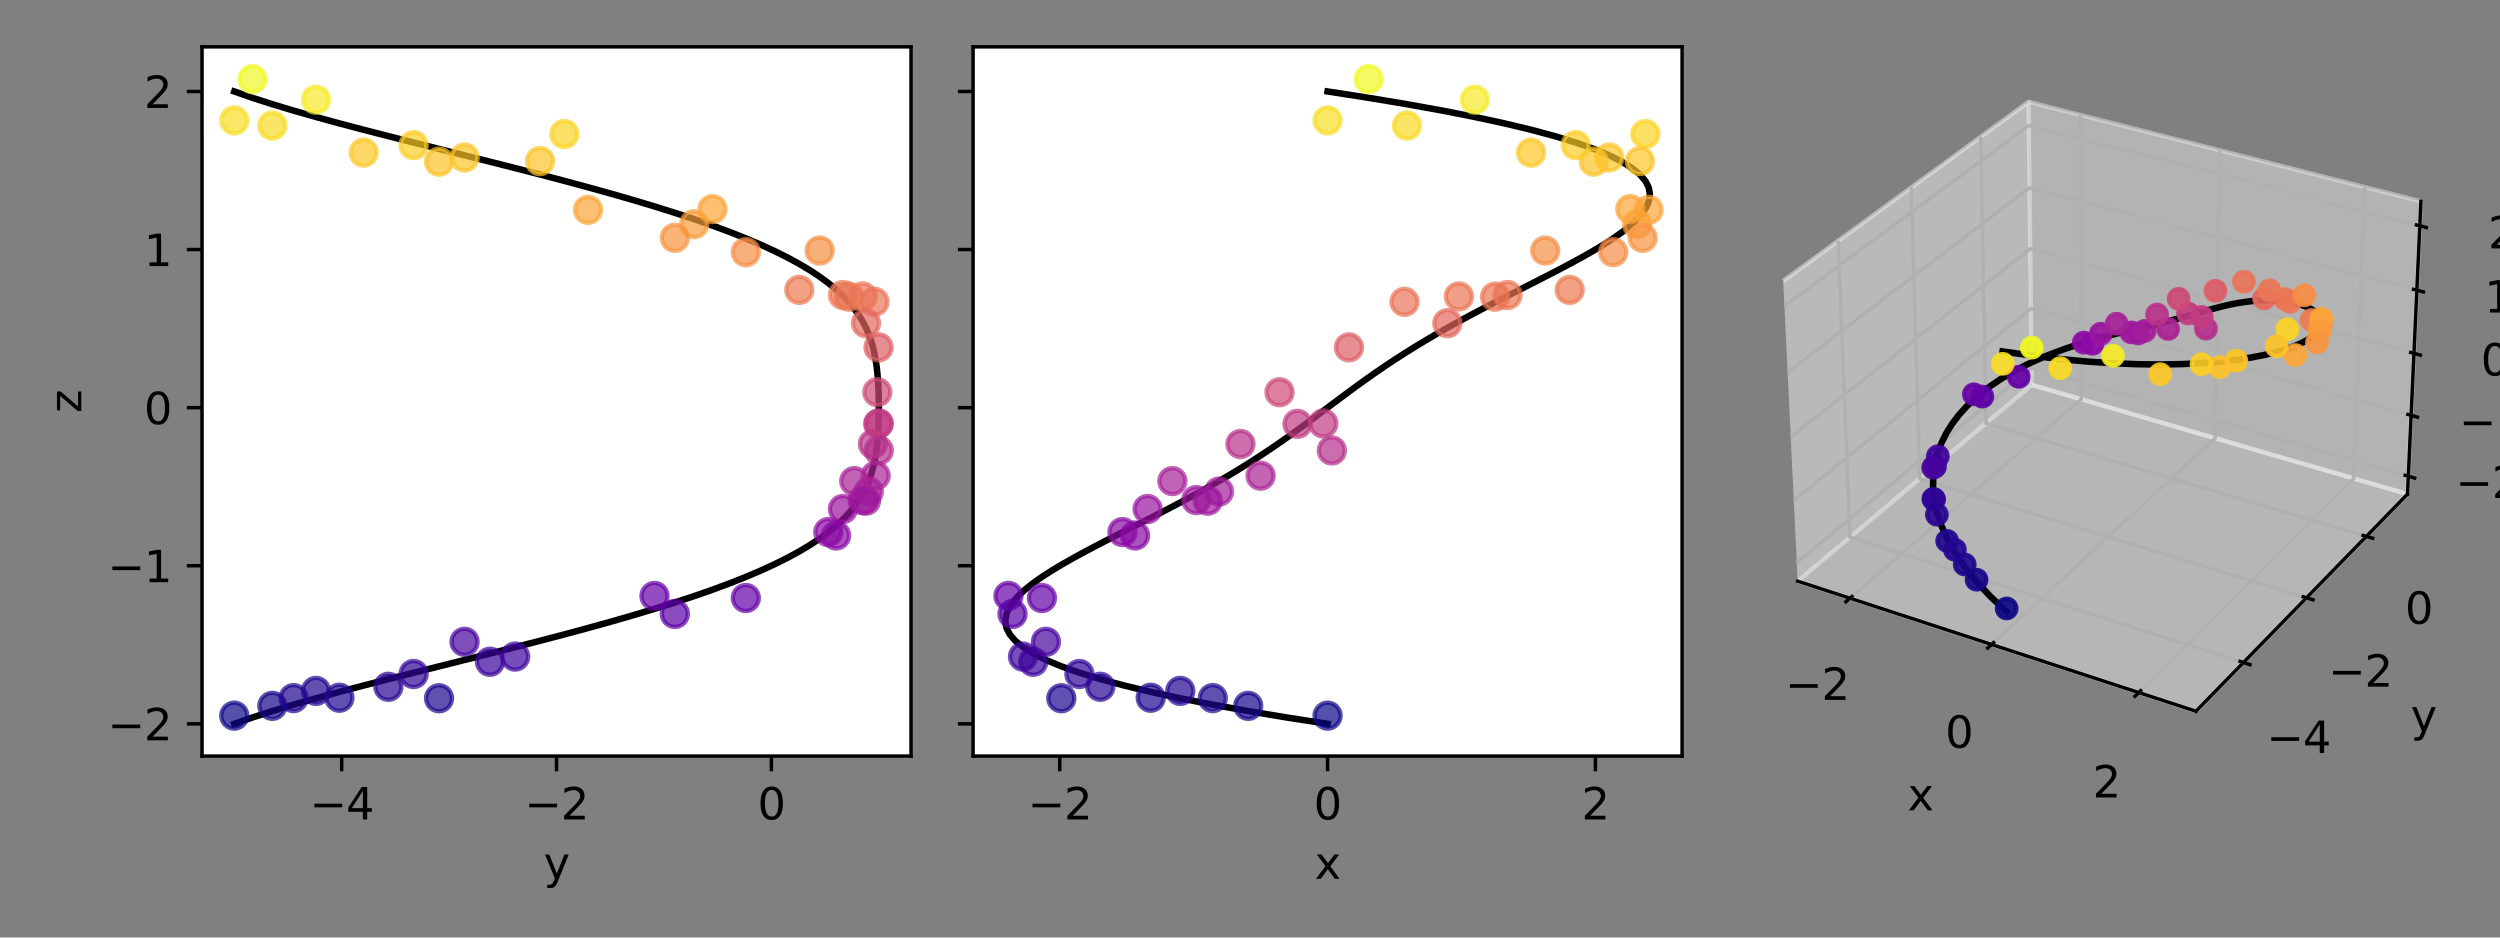 <?xml version="1.0" encoding="utf-8" standalone="no"?>
<!DOCTYPE svg PUBLIC "-//W3C//DTD SVG 1.1//EN"
  "http://www.w3.org/Graphics/SVG/1.1/DTD/svg11.dtd">
<svg height="216pt" version="1.1" viewBox="0 0 576 216" width="576pt" xmlns="http://www.w3.org/2000/svg" xmlns:xlink="http://www.w3.org/1999/xlink">
 <rect x="0" y="0" width="576" height="216" fill="#808080" stroke="none"/>
 <defs>
  <style type="text/css">*{stroke-linecap:butt;stroke-linejoin:round;}</style>
 </defs>
 <g id="figure_1">
  <g id="patch_1">
   <path d="M 0 216 
L 576 216 
L 576 0 
L 0 0 
z
" style="fill:none;"/>
  </g>
  <g id="axes_1">
   <g id="patch_2">
    <path d="M 46.55 174.2 
L 209.9 174.2 
L 209.9 10.8 
L 46.55 10.8 
z
" style="fill:#ffffff;"/>
   </g>
   <g id="line2d_1">
    <path clip-path="url(#p172c7c4d8b)" d="M 53.975 166.773 
L 58.176 165.301 
L 62.746 163.829 
L 67.638 162.357 
L 72.803 160.886 
L 78.196 159.414 
L 83.77 157.942 
L 89.483 156.471 
L 95.29 154.999 
L 101.153 153.527 
L 107.031 152.055 
L 112.889 150.584 
L 118.692 149.112 
L 124.41 147.64 
L 130.013 146.168 
L 135.474 144.697 
L 140.771 143.225 
L 145.883 141.753 
L 150.791 140.281 
L 155.48 138.81 
L 159.938 137.338 
L 164.155 135.866 
L 168.123 134.394 
L 171.839 132.923 
L 175.299 131.451 
L 178.504 129.979 
L 181.457 128.507 
L 184.16 127.036 
L 186.621 125.564 
L 188.847 124.092 
L 190.847 122.62 
L 192.632 121.149 
L 194.213 119.677 
L 195.602 118.205 
L 196.814 116.733 
L 197.861 115.262 
L 198.757 113.79 
L 199.517 112.318 
L 200.155 110.846 
L 200.684 109.375 
L 201.117 107.903 
L 201.467 106.431 
L 201.746 104.959 
L 201.965 103.488 
L 202.133 102.016 
L 202.26 100.544 
L 202.352 99.073 
L 202.416 97.601 
L 202.456 96.129 
L 202.475 94.657 
L 202.475 93.186 
L 202.456 91.714 
L 202.416 90.242 
L 202.352 88.77 
L 202.26 87.299 
L 202.133 85.827 
L 201.965 84.355 
L 201.746 82.883 
L 201.467 81.412 
L 201.117 79.94 
L 200.684 78.468 
L 200.155 76.996 
L 199.517 75.525 
L 198.757 74.053 
L 197.861 72.581 
L 196.814 71.109 
L 195.602 69.638 
L 194.213 68.166 
L 192.632 66.694 
L 190.847 65.222 
L 188.847 63.751 
L 186.621 62.279 
L 184.16 60.807 
L 181.457 59.335 
L 178.504 57.864 
L 175.299 56.392 
L 171.839 54.92 
L 168.123 53.448 
L 164.155 51.977 
L 159.938 50.505 
L 155.48 49.033 
L 150.791 47.561 
L 145.883 46.09 
L 140.771 44.618 
L 135.474 43.146 
L 130.013 41.675 
L 124.41 40.203 
L 118.692 38.731 
L 112.889 37.259 
L 107.031 35.788 
L 101.153 34.316 
L 95.29 32.844 
L 89.483 31.372 
L 83.77 29.901 
L 78.196 28.429 
L 72.803 26.957 
L 67.638 25.485 
L 62.746 24.014 
L 58.176 22.542 
L 53.975 21.07 
" style="fill:none;stroke:#000000;stroke-linecap:square;stroke-width:1.5;"/>
   </g>
   <g id="PathCollection_1">
    <defs>
     <path d="M 0 3 
C 0.796 3 1.559 2.684 2.121 2.121 
C 2.684 1.559 3 0.796 3 -0 
C 3 -0.796 2.684 -1.559 2.121 -2.121 
C 1.559 -2.684 0.796 -3 0 -3 
C -0.796 -3 -1.559 -2.684 -2.121 -2.121 
C -2.684 -1.559 -3 -0.796 -3 0 
C -3 0.796 -2.684 1.559 -2.121 2.121 
C -1.559 2.684 -0.796 3 0 3 
z
" id="C0_0_10c14ac59c"/>
    </defs>
    <g clip-path="url(#p172c7c4d8b)">
     <use style="fill:#280592;fill-opacity:0.7;stroke:#280592;stroke-opacity:0.7;" x="89.483" xlink:href="#C0_0_10c14ac59c" y="158.234"/>
    </g>
    <g clip-path="url(#p172c7c4d8b)">
     <use style="fill:#0d0887;fill-opacity:0.7;stroke:#0d0887;stroke-opacity:0.7;" x="53.975" xlink:href="#C0_0_10c14ac59c" y="164.886"/>
    </g>
    <g clip-path="url(#p172c7c4d8b)">
     <use style="fill:#16078a;fill-opacity:0.7;stroke:#16078a;stroke-opacity:0.7;" x="62.746" xlink:href="#C0_0_10c14ac59c" y="162.627"/>
    </g>
    <g clip-path="url(#p172c7c4d8b)">
     <use style="fill:#310597;fill-opacity:0.7;stroke:#310597;stroke-opacity:0.7;" x="95.29" xlink:href="#C0_0_10c14ac59c" y="155.289"/>
    </g>
    <g clip-path="url(#p172c7c4d8b)">
     <use style="fill:#c13b82;fill-opacity:0.7;stroke:#c13b82;stroke-opacity:0.7;" x="202.352" xlink:href="#C0_0_10c14ac59c" y="97.653"/>
    </g>
    <g clip-path="url(#p172c7c4d8b)">
     <use style="fill:#fdc229;fill-opacity:0.7;stroke:#fdc229;stroke-opacity:0.7;" x="101.153" xlink:href="#C0_0_10c14ac59c" y="37.255"/>
    </g>
    <g clip-path="url(#p172c7c4d8b)">
     <use style="fill:#fa9c3c;fill-opacity:0.7;stroke:#fa9c3c;stroke-opacity:0.7;" x="159.938" xlink:href="#C0_0_10c14ac59c" y="51.656"/>
    </g>
    <g clip-path="url(#p172c7c4d8b)">
     <use style="fill:#f0f921;fill-opacity:0.7;stroke:#f0f921;stroke-opacity:0.7;" x="58.176" xlink:href="#C0_0_10c14ac59c" y="18.227"/>
    </g>
    <g clip-path="url(#p172c7c4d8b)">
     <use style="fill:#3a049a;fill-opacity:0.7;stroke:#3a049a;stroke-opacity:0.7;" x="112.889" xlink:href="#C0_0_10c14ac59c" y="152.472"/>
    </g>
    <g clip-path="url(#p172c7c4d8b)">
     <use style="fill:#fccd25;fill-opacity:0.7;stroke:#fccd25;stroke-opacity:0.7;" x="95.29" xlink:href="#C0_0_10c14ac59c" y="33.434"/>
    </g>
    <g clip-path="url(#p172c7c4d8b)">
     <use style="fill:#ec7754;fill-opacity:0.7;stroke:#ec7754;stroke-opacity:0.7;" x="194.213" xlink:href="#C0_0_10c14ac59c" y="67.969"/>
    </g>
    <g clip-path="url(#p172c7c4d8b)">
     <use style="fill:#f68d45;fill-opacity:0.7;stroke:#f68d45;stroke-opacity:0.7;" x="171.839" xlink:href="#C0_0_10c14ac59c" y="58.102"/>
    </g>
    <g clip-path="url(#p172c7c4d8b)">
     <use style="fill:#eb7655;fill-opacity:0.7;stroke:#eb7655;stroke-opacity:0.7;" x="198.757" xlink:href="#C0_0_10c14ac59c" y="68.297"/>
    </g>
    <g clip-path="url(#p172c7c4d8b)">
     <use style="fill:#9d189d;fill-opacity:0.7;stroke:#9d189d;stroke-opacity:0.7;" x="198.757" xlink:href="#C0_0_10c14ac59c" y="115.226"/>
    </g>
    <g clip-path="url(#p172c7c4d8b)">
     <use style="fill:#fbd324;fill-opacity:0.7;stroke:#fbd324;stroke-opacity:0.7;" x="130.013" xlink:href="#C0_0_10c14ac59c" y="30.876"/>
    </g>
    <g clip-path="url(#p172c7c4d8b)">
     <use style="fill:#fada24;fill-opacity:0.7;stroke:#fada24;stroke-opacity:0.7;" x="62.746" xlink:href="#C0_0_10c14ac59c" y="28.925"/>
    </g>
    <g clip-path="url(#p172c7c4d8b)">
     <use style="fill:#f9dd25;fill-opacity:0.7;stroke:#f9dd25;stroke-opacity:0.7;" x="53.975" xlink:href="#C0_0_10c14ac59c" y="27.744"/>
    </g>
    <g clip-path="url(#p172c7c4d8b)">
     <use style="fill:#6400a7;fill-opacity:0.7;stroke:#6400a7;stroke-opacity:0.7;" x="171.839" xlink:href="#C0_0_10c14ac59c" y="137.783"/>
    </g>
    <g clip-path="url(#p172c7c4d8b)">
     <use style="fill:#fca537;fill-opacity:0.7;stroke:#fca537;stroke-opacity:0.7;" x="135.474" xlink:href="#C0_0_10c14ac59c" y="48.353"/>
    </g>
    <g clip-path="url(#p172c7c4d8b)">
     <use style="fill:#99159f;fill-opacity:0.7;stroke:#99159f;stroke-opacity:0.7;" x="194.213" xlink:href="#C0_0_10c14ac59c" y="117.277"/>
    </g>
    <g clip-path="url(#p172c7c4d8b)">
     <use style="fill:#f68f44;fill-opacity:0.7;stroke:#f68f44;stroke-opacity:0.7;" x="188.847" xlink:href="#C0_0_10c14ac59c" y="57.724"/>
    </g>
    <g clip-path="url(#p172c7c4d8b)">
     <use style="fill:#fca537;fill-opacity:0.7;stroke:#fca537;stroke-opacity:0.7;" x="164.155" xlink:href="#C0_0_10c14ac59c" y="48.165"/>
    </g>
    <g clip-path="url(#p172c7c4d8b)">
     <use style="fill:#b83289;fill-opacity:0.7;stroke:#b83289;stroke-opacity:0.7;" x="201.117" xlink:href="#C0_0_10c14ac59c" y="102.305"/>
    </g>
    <g clip-path="url(#p172c7c4d8b)">
     <use style="fill:#ea7457;fill-opacity:0.7;stroke:#ea7457;stroke-opacity:0.7;" x="201.467" xlink:href="#C0_0_10c14ac59c" y="69.534"/>
    </g>
    <g clip-path="url(#p172c7c4d8b)">
     <use style="fill:#8b0aa5;fill-opacity:0.7;stroke:#8b0aa5;stroke-opacity:0.7;" x="190.847" xlink:href="#C0_0_10c14ac59c" y="122.587"/>
    </g>
    <g clip-path="url(#p172c7c4d8b)">
     <use style="fill:#f5eb27;fill-opacity:0.7;stroke:#f5eb27;stroke-opacity:0.7;" x="72.803" xlink:href="#C0_0_10c14ac59c" y="22.963"/>
    </g>
    <g clip-path="url(#p172c7c4d8b)">
     <use style="fill:#a21d9a;fill-opacity:0.7;stroke:#a21d9a;stroke-opacity:0.7;" x="200.155" xlink:href="#C0_0_10c14ac59c" y="113.257"/>
    </g>
    <g clip-path="url(#p172c7c4d8b)">
     <use style="fill:#20068f;fill-opacity:0.7;stroke:#20068f;stroke-opacity:0.7;" x="67.638" xlink:href="#C0_0_10c14ac59c" y="160.846"/>
    </g>
    <g clip-path="url(#p172c7c4d8b)">
     <use style="fill:#ed7a52;fill-opacity:0.7;stroke:#ed7a52;stroke-opacity:0.7;" x="184.16" xlink:href="#C0_0_10c14ac59c" y="66.782"/>
    </g>
    <g clip-path="url(#p172c7c4d8b)">
     <use style="fill:#cd4a76;fill-opacity:0.7;stroke:#cd4a76;stroke-opacity:0.7;" x="202.133" xlink:href="#C0_0_10c14ac59c" y="90.369"/>
    </g>
    <g clip-path="url(#p172c7c4d8b)">
     <use style="fill:#48039f;fill-opacity:0.7;stroke:#48039f;stroke-opacity:0.7;" x="107.031" xlink:href="#C0_0_10c14ac59c" y="147.868"/>
    </g>
    <g clip-path="url(#p172c7c4d8b)">
     <use style="fill:#a72197;fill-opacity:0.7;stroke:#a72197;stroke-opacity:0.7;" x="196.814" xlink:href="#C0_0_10c14ac59c" y="110.844"/>
    </g>
    <g clip-path="url(#p172c7c4d8b)">
     <use style="fill:#dd5e66;fill-opacity:0.7;stroke:#dd5e66;stroke-opacity:0.7;" x="202.416" xlink:href="#C0_0_10c14ac59c" y="80.03"/>
    </g>
    <g clip-path="url(#p172c7c4d8b)">
     <use style="fill:#c13b82;fill-opacity:0.7;stroke:#c13b82;stroke-opacity:0.7;" x="202.475" xlink:href="#C0_0_10c14ac59c" y="97.563"/>
    </g>
    <g clip-path="url(#p172c7c4d8b)">
     <use style="fill:#9d189d;fill-opacity:0.7;stroke:#9d189d;stroke-opacity:0.7;" x="199.517" xlink:href="#C0_0_10c14ac59c" y="115.362"/>
    </g>
    <g clip-path="url(#p172c7c4d8b)">
     <use style="fill:#1d068e;fill-opacity:0.7;stroke:#1d068e;stroke-opacity:0.7;" x="101.153" xlink:href="#C0_0_10c14ac59c" y="160.878"/>
    </g>
    <g clip-path="url(#p172c7c4d8b)">
     <use style="fill:#b52f8c;fill-opacity:0.7;stroke:#b52f8c;stroke-opacity:0.7;" x="202.475" xlink:href="#C0_0_10c14ac59c" y="103.795"/>
    </g>
    <g clip-path="url(#p172c7c4d8b)">
     <use style="fill:#fdc328;fill-opacity:0.7;stroke:#fdc328;stroke-opacity:0.7;" x="124.41" xlink:href="#C0_0_10c14ac59c" y="37.11"/>
    </g>
    <g clip-path="url(#p172c7c4d8b)">
     <use style="fill:#fdc527;fill-opacity:0.7;stroke:#fdc527;stroke-opacity:0.7;" x="107.031" xlink:href="#C0_0_10c14ac59c" y="36.28"/>
    </g>
    <g clip-path="url(#p172c7c4d8b)">
     <use style="fill:#aa2395;fill-opacity:0.7;stroke:#aa2395;stroke-opacity:0.7;" x="201.746" xlink:href="#C0_0_10c14ac59c" y="109.602"/>
    </g>
    <g clip-path="url(#p172c7c4d8b)">
     <use style="fill:#6600a7;fill-opacity:0.7;stroke:#6600a7;stroke-opacity:0.7;" x="150.791" xlink:href="#C0_0_10c14ac59c" y="137.302"/>
    </g>
    <g clip-path="url(#p172c7c4d8b)">
     <use style="fill:#20068f;fill-opacity:0.7;stroke:#20068f;stroke-opacity:0.7;" x="78.196" xlink:href="#C0_0_10c14ac59c" y="160.761"/>
    </g>
    <g clip-path="url(#p172c7c4d8b)">
     <use style="fill:#3e049c;fill-opacity:0.7;stroke:#3e049c;stroke-opacity:0.7;" x="118.692" xlink:href="#C0_0_10c14ac59c" y="151.276"/>
    </g>
    <g clip-path="url(#p172c7c4d8b)">
     <use style="fill:#f89540;fill-opacity:0.7;stroke:#f89540;stroke-opacity:0.7;" x="155.48" xlink:href="#C0_0_10c14ac59c" y="54.798"/>
    </g>
    <g clip-path="url(#p172c7c4d8b)">
     <use style="fill:#8a09a5;fill-opacity:0.7;stroke:#8a09a5;stroke-opacity:0.7;" x="192.632" xlink:href="#C0_0_10c14ac59c" y="123.376"/>
    </g>
    <g clip-path="url(#p172c7c4d8b)">
     <use style="fill:#e4695e;fill-opacity:0.7;stroke:#e4695e;stroke-opacity:0.7;" x="199.517" xlink:href="#C0_0_10c14ac59c" y="74.465"/>
    </g>
    <g clip-path="url(#p172c7c4d8b)">
     <use style="fill:#eb7655;fill-opacity:0.7;stroke:#eb7655;stroke-opacity:0.7;" x="195.602" xlink:href="#C0_0_10c14ac59c" y="68.359"/>
    </g>
    <g clip-path="url(#p172c7c4d8b)">
     <use style="fill:#fdc827;fill-opacity:0.7;stroke:#fdc827;stroke-opacity:0.7;" x="83.77" xlink:href="#C0_0_10c14ac59c" y="35.166"/>
    </g>
    <g clip-path="url(#p172c7c4d8b)">
     <use style="fill:#5901a5;fill-opacity:0.7;stroke:#5901a5;stroke-opacity:0.7;" x="155.48" xlink:href="#C0_0_10c14ac59c" y="141.445"/>
    </g>
    <g clip-path="url(#p172c7c4d8b)">
     <use style="fill:#240691;fill-opacity:0.7;stroke:#240691;stroke-opacity:0.7;" x="72.803" xlink:href="#C0_0_10c14ac59c" y="159.183"/>
    </g>
   </g>
   <g id="matplotlib.axis_1">
    <g id="xtick_1">
     <g id="line2d_2">
      <defs>
       <path d="M 0 0 
L 0 3.5 
" id="m4c91255c0a" style="stroke:#000000;stroke-width:0.8;"/>
      </defs>
      <g>
       <use style="stroke:#000000;stroke-width:0.8;" x="78.725" xlink:href="#m4c91255c0a" y="174.2"/>
      </g>
     </g>
     <g id="text_1">
      <!-- −4 -->
      <g transform="translate(71.354 188.798)scale(0.1 -0.1)">
       <defs>
        <path d="M 678 2272 
L 4684 2272 
L 4684 1741 
L 678 1741 
L 678 2272 
z
" id="DejaVuSans-2212" transform="scale(0.016)"/>
        <path d="M 2419 4116 
L 825 1625 
L 2419 1625 
L 2419 4116 
z
M 2253 4666 
L 3047 4666 
L 3047 1625 
L 3713 1625 
L 3713 1100 
L 3047 1100 
L 3047 0 
L 2419 0 
L 2419 1100 
L 313 1100 
L 313 1709 
L 2253 4666 
z
" id="DejaVuSans-34" transform="scale(0.016)"/>
       </defs>
       <use xlink:href="#DejaVuSans-2212"/>
       <use x="83.789" xlink:href="#DejaVuSans-34"/>
      </g>
     </g>
    </g>
    <g id="xtick_2">
     <g id="line2d_3">
      <g>
       <use style="stroke:#000000;stroke-width:0.8;" x="128.226" xlink:href="#m4c91255c0a" y="174.2"/>
      </g>
     </g>
     <g id="text_2">
      <!-- −2 -->
      <g transform="translate(120.855 188.798)scale(0.1 -0.1)">
       <defs>
        <path d="M 1228 531 
L 3431 531 
L 3431 0 
L 469 0 
L 469 531 
Q 828 903 1448 1529 
Q 2069 2156 2228 2338 
Q 2531 2678 2651 2914 
Q 2772 3150 2772 3378 
Q 2772 3750 2511 3984 
Q 2250 4219 1831 4219 
Q 1534 4219 1204 4116 
Q 875 4013 500 3803 
L 500 4441 
Q 881 4594 1212 4672 
Q 1544 4750 1819 4750 
Q 2544 4750 2975 4387 
Q 3406 4025 3406 3419 
Q 3406 3131 3298 2873 
Q 3191 2616 2906 2266 
Q 2828 2175 2409 1742 
Q 1991 1309 1228 531 
z
" id="DejaVuSans-32" transform="scale(0.016)"/>
       </defs>
       <use xlink:href="#DejaVuSans-2212"/>
       <use x="83.789" xlink:href="#DejaVuSans-32"/>
      </g>
     </g>
    </g>
    <g id="xtick_3">
     <g id="line2d_4">
      <g>
       <use style="stroke:#000000;stroke-width:0.8;" x="177.727" xlink:href="#m4c91255c0a" y="174.2"/>
      </g>
     </g>
     <g id="text_3">
      <!-- 0 -->
      <g transform="translate(174.546 188.798)scale(0.1 -0.1)">
       <defs>
        <path d="M 2034 4250 
Q 1547 4250 1301 3770 
Q 1056 3291 1056 2328 
Q 1056 1369 1301 889 
Q 1547 409 2034 409 
Q 2525 409 2770 889 
Q 3016 1369 3016 2328 
Q 3016 3291 2770 3770 
Q 2525 4250 2034 4250 
z
M 2034 4750 
Q 2819 4750 3233 4129 
Q 3647 3509 3647 2328 
Q 3647 1150 3233 529 
Q 2819 -91 2034 -91 
Q 1250 -91 836 529 
Q 422 1150 422 2328 
Q 422 3509 836 4129 
Q 1250 4750 2034 4750 
z
" id="DejaVuSans-30" transform="scale(0.016)"/>
       </defs>
       <use xlink:href="#DejaVuSans-30"/>
      </g>
     </g>
    </g>
    <g id="text_4">
     <!-- y -->
     <g transform="translate(125.266 202.477)scale(0.1 -0.1)">
      <defs>
       <path d="M 2059 -325 
Q 1816 -950 1584 -1140 
Q 1353 -1331 966 -1331 
L 506 -1331 
L 506 -850 
L 844 -850 
Q 1081 -850 1212 -737 
Q 1344 -625 1503 -206 
L 1606 56 
L 191 3500 
L 800 3500 
L 1894 763 
L 2988 3500 
L 3597 3500 
L 2059 -325 
z
" id="DejaVuSans-79" transform="scale(0.016)"/>
      </defs>
      <use xlink:href="#DejaVuSans-79"/>
     </g>
    </g>
   </g>
   <g id="matplotlib.axis_2">
    <g id="ytick_1">
     <g id="line2d_5">
      <defs>
       <path d="M 0 0 
L -3.5 0 
" id="mc9a636aed2" style="stroke:#000000;stroke-width:0.8;"/>
      </defs>
      <g>
       <use style="stroke:#000000;stroke-width:0.8;" x="46.55" xlink:href="#mc9a636aed2" y="166.773"/>
      </g>
     </g>
     <g id="text_5">
      <!-- −2 -->
      <g transform="translate(24.808 170.572)scale(0.1 -0.1)">
       <use xlink:href="#DejaVuSans-2212"/>
       <use x="83.789" xlink:href="#DejaVuSans-32"/>
      </g>
     </g>
    </g>
    <g id="ytick_2">
     <g id="line2d_6">
      <g>
       <use style="stroke:#000000;stroke-width:0.8;" x="46.55" xlink:href="#mc9a636aed2" y="130.347"/>
      </g>
     </g>
     <g id="text_6">
      <!-- −1 -->
      <g transform="translate(24.808 134.146)scale(0.1 -0.1)">
       <defs>
        <path d="M 794 531 
L 1825 531 
L 1825 4091 
L 703 3866 
L 703 4441 
L 1819 4666 
L 2450 4666 
L 2450 531 
L 3481 531 
L 3481 0 
L 794 0 
L 794 531 
z
" id="DejaVuSans-31" transform="scale(0.016)"/>
       </defs>
       <use xlink:href="#DejaVuSans-2212"/>
       <use x="83.789" xlink:href="#DejaVuSans-31"/>
      </g>
     </g>
    </g>
    <g id="ytick_3">
     <g id="line2d_7">
      <g>
       <use style="stroke:#000000;stroke-width:0.8;" x="46.55" xlink:href="#mc9a636aed2" y="93.921"/>
      </g>
     </g>
     <g id="text_7">
      <!-- 0 -->
      <g transform="translate(33.188 97.721)scale(0.1 -0.1)">
       <use xlink:href="#DejaVuSans-30"/>
      </g>
     </g>
    </g>
    <g id="ytick_4">
     <g id="line2d_8">
      <g>
       <use style="stroke:#000000;stroke-width:0.8;" x="46.55" xlink:href="#mc9a636aed2" y="57.496"/>
      </g>
     </g>
     <g id="text_8">
      <!-- 1 -->
      <g transform="translate(33.188 61.295)scale(0.1 -0.1)">
       <use xlink:href="#DejaVuSans-31"/>
      </g>
     </g>
    </g>
    <g id="ytick_5">
     <g id="line2d_9">
      <g>
       <use style="stroke:#000000;stroke-width:0.8;" x="46.55" xlink:href="#mc9a636aed2" y="21.07"/>
      </g>
     </g>
     <g id="text_9">
      <!-- 2 -->
      <g transform="translate(33.188 24.869)scale(0.1 -0.1)">
       <use xlink:href="#DejaVuSans-32"/>
      </g>
     </g>
    </g>
    <g id="text_10">
     <!-- z -->
     <g transform="translate(18.728 95.124)rotate(-90)scale(0.1 -0.1)">
      <defs>
       <path d="M 353 3500 
L 3084 3500 
L 3084 2975 
L 922 459 
L 3084 459 
L 3084 0 
L 275 0 
L 275 525 
L 2438 3041 
L 353 3041 
L 353 3500 
z
" id="DejaVuSans-7a" transform="scale(0.016)"/>
      </defs>
      <use xlink:href="#DejaVuSans-7a"/>
     </g>
    </g>
   </g>
   <g id="patch_3">
    <path d="M 46.55 174.2 
L 46.55 10.8 
" style="fill:none;stroke:#000000;stroke-linecap:square;stroke-linejoin:miter;stroke-width:0.8;"/>
   </g>
   <g id="patch_4">
    <path d="M 209.9 174.2 
L 209.9 10.8 
" style="fill:none;stroke:#000000;stroke-linecap:square;stroke-linejoin:miter;stroke-width:0.8;"/>
   </g>
   <g id="patch_5">
    <path d="M 46.55 174.2 
L 209.9 174.2 
" style="fill:none;stroke:#000000;stroke-linecap:square;stroke-linejoin:miter;stroke-width:0.8;"/>
   </g>
   <g id="patch_6">
    <path d="M 46.55 10.8 
L 209.9 10.8 
" style="fill:none;stroke:#000000;stroke-linecap:square;stroke-linejoin:miter;stroke-width:0.8;"/>
   </g>
  </g>
  <g id="axes_2">
   <g id="patch_7">
    <path d="M 224.2 174.2 
L 387.55 174.2 
L 387.55 10.8 
L 224.2 10.8 
z
" style="fill:#ffffff;"/>
   </g>
   <g id="line2d_10">
    <path clip-path="url(#p3ce3d791c2)" d="M 305.875 166.773 
L 296.404 165.301 
L 287.582 163.829 
L 279.424 162.357 
L 271.937 160.886 
L 265.124 159.414 
L 258.984 157.942 
L 253.511 156.471 
L 248.697 154.999 
L 244.527 153.527 
L 240.985 152.055 
L 238.052 150.584 
L 235.704 149.112 
L 233.915 147.64 
L 232.659 146.168 
L 231.906 144.697 
L 231.625 143.225 
L 231.783 141.753 
L 232.347 140.281 
L 233.282 138.81 
L 234.555 137.338 
L 236.131 135.866 
L 237.976 134.394 
L 240.057 132.923 
L 242.34 131.451 
L 244.794 129.979 
L 247.389 128.507 
L 250.095 127.036 
L 252.885 125.564 
L 255.734 124.092 
L 258.618 122.62 
L 261.516 121.149 
L 264.409 119.677 
L 267.279 118.205 
L 270.112 116.733 
L 272.895 115.262 
L 275.619 113.79 
L 278.276 112.318 
L 280.861 110.846 
L 283.369 109.375 
L 285.801 107.903 
L 288.156 106.431 
L 290.438 104.959 
L 292.651 103.488 
L 294.801 102.016 
L 296.895 100.544 
L 298.942 99.073 
L 300.95 97.601 
L 302.931 96.129 
L 304.896 94.657 
L 306.854 93.186 
L 308.819 91.714 
L 310.8 90.242 
L 312.808 88.77 
L 314.855 87.299 
L 316.949 85.827 
L 319.099 84.355 
L 321.312 82.883 
L 323.594 81.412 
L 325.949 79.94 
L 328.381 78.468 
L 330.889 76.996 
L 333.474 75.525 
L 336.131 74.053 
L 338.855 72.581 
L 341.638 71.109 
L 344.471 69.638 
L 347.341 68.166 
L 350.234 66.694 
L 353.132 65.222 
L 356.016 63.751 
L 358.865 62.279 
L 361.655 60.807 
L 364.361 59.335 
L 366.956 57.864 
L 369.41 56.392 
L 371.693 54.92 
L 373.774 53.448 
L 375.619 51.977 
L 377.195 50.505 
L 378.468 49.033 
L 379.403 47.561 
L 379.967 46.09 
L 380.125 44.618 
L 379.844 43.146 
L 379.091 41.675 
L 377.835 40.203 
L 376.046 38.731 
L 373.698 37.259 
L 370.765 35.788 
L 367.223 34.316 
L 363.053 32.844 
L 358.239 31.372 
L 352.766 29.901 
L 346.626 28.429 
L 339.813 26.957 
L 332.326 25.485 
L 324.168 24.014 
L 315.346 22.542 
L 305.875 21.07 
" style="fill:none;stroke:#000000;stroke-linecap:square;stroke-width:1.5;"/>
   </g>
   <g id="PathCollection_2">
    <defs>
     <path d="M 0 3 
C 0.796 3 1.559 2.684 2.121 2.121 
C 2.684 1.559 3 0.796 3 -0 
C 3 -0.796 2.684 -1.559 2.121 -2.121 
C 1.559 -2.684 0.796 -3 0 -3 
C -0.796 -3 -1.559 -2.684 -2.121 -2.121 
C -2.684 -1.559 -3 -0.796 -3 0 
C -3 0.796 -2.684 1.559 -2.121 2.121 
C -1.559 2.684 -0.796 3 0 3 
z
" id="C1_0_257ab84977"/>
    </defs>
    <g clip-path="url(#p3ce3d791c2)">
     <use style="fill:#280592;fill-opacity:0.7;stroke:#280592;stroke-opacity:0.7;" x="253.511" xlink:href="#C1_0_257ab84977" y="158.234"/>
    </g>
    <g clip-path="url(#p3ce3d791c2)">
     <use style="fill:#0d0887;fill-opacity:0.7;stroke:#0d0887;stroke-opacity:0.7;" x="305.875" xlink:href="#C1_0_257ab84977" y="164.886"/>
    </g>
    <g clip-path="url(#p3ce3d791c2)">
     <use style="fill:#16078a;fill-opacity:0.7;stroke:#16078a;stroke-opacity:0.7;" x="287.582" xlink:href="#C1_0_257ab84977" y="162.627"/>
    </g>
    <g clip-path="url(#p3ce3d791c2)">
     <use style="fill:#310597;fill-opacity:0.7;stroke:#310597;stroke-opacity:0.7;" x="248.697" xlink:href="#C1_0_257ab84977" y="155.289"/>
    </g>
    <g clip-path="url(#p3ce3d791c2)">
     <use style="fill:#c13b82;fill-opacity:0.7;stroke:#c13b82;stroke-opacity:0.7;" x="298.942" xlink:href="#C1_0_257ab84977" y="97.653"/>
    </g>
    <g clip-path="url(#p3ce3d791c2)">
     <use style="fill:#fdc229;fill-opacity:0.7;stroke:#fdc229;stroke-opacity:0.7;" x="367.223" xlink:href="#C1_0_257ab84977" y="37.255"/>
    </g>
    <g clip-path="url(#p3ce3d791c2)">
     <use style="fill:#fa9c3c;fill-opacity:0.7;stroke:#fa9c3c;stroke-opacity:0.7;" x="377.195" xlink:href="#C1_0_257ab84977" y="51.656"/>
    </g>
    <g clip-path="url(#p3ce3d791c2)">
     <use style="fill:#f0f921;fill-opacity:0.7;stroke:#f0f921;stroke-opacity:0.7;" x="315.346" xlink:href="#C1_0_257ab84977" y="18.227"/>
    </g>
    <g clip-path="url(#p3ce3d791c2)">
     <use style="fill:#3a049a;fill-opacity:0.7;stroke:#3a049a;stroke-opacity:0.7;" x="238.052" xlink:href="#C1_0_257ab84977" y="152.472"/>
    </g>
    <g clip-path="url(#p3ce3d791c2)">
     <use style="fill:#fccd25;fill-opacity:0.7;stroke:#fccd25;stroke-opacity:0.7;" x="363.053" xlink:href="#C1_0_257ab84977" y="33.434"/>
    </g>
    <g clip-path="url(#p3ce3d791c2)">
     <use style="fill:#ec7754;fill-opacity:0.7;stroke:#ec7754;stroke-opacity:0.7;" x="347.341" xlink:href="#C1_0_257ab84977" y="67.969"/>
    </g>
    <g clip-path="url(#p3ce3d791c2)">
     <use style="fill:#f68d45;fill-opacity:0.7;stroke:#f68d45;stroke-opacity:0.7;" x="371.693" xlink:href="#C1_0_257ab84977" y="58.102"/>
    </g>
    <g clip-path="url(#p3ce3d791c2)">
     <use style="fill:#eb7655;fill-opacity:0.7;stroke:#eb7655;stroke-opacity:0.7;" x="336.131" xlink:href="#C1_0_257ab84977" y="68.297"/>
    </g>
    <g clip-path="url(#p3ce3d791c2)">
     <use style="fill:#9d189d;fill-opacity:0.7;stroke:#9d189d;stroke-opacity:0.7;" x="275.619" xlink:href="#C1_0_257ab84977" y="115.226"/>
    </g>
    <g clip-path="url(#p3ce3d791c2)">
     <use style="fill:#fbd324;fill-opacity:0.7;stroke:#fbd324;stroke-opacity:0.7;" x="379.091" xlink:href="#C1_0_257ab84977" y="30.876"/>
    </g>
    <g clip-path="url(#p3ce3d791c2)">
     <use style="fill:#fada24;fill-opacity:0.7;stroke:#fada24;stroke-opacity:0.7;" x="324.168" xlink:href="#C1_0_257ab84977" y="28.925"/>
    </g>
    <g clip-path="url(#p3ce3d791c2)">
     <use style="fill:#f9dd25;fill-opacity:0.7;stroke:#f9dd25;stroke-opacity:0.7;" x="305.875" xlink:href="#C1_0_257ab84977" y="27.744"/>
    </g>
    <g clip-path="url(#p3ce3d791c2)">
     <use style="fill:#6400a7;fill-opacity:0.7;stroke:#6400a7;stroke-opacity:0.7;" x="240.057" xlink:href="#C1_0_257ab84977" y="137.783"/>
    </g>
    <g clip-path="url(#p3ce3d791c2)">
     <use style="fill:#fca537;fill-opacity:0.7;stroke:#fca537;stroke-opacity:0.7;" x="379.844" xlink:href="#C1_0_257ab84977" y="48.353"/>
    </g>
    <g clip-path="url(#p3ce3d791c2)">
     <use style="fill:#99159f;fill-opacity:0.7;stroke:#99159f;stroke-opacity:0.7;" x="264.409" xlink:href="#C1_0_257ab84977" y="117.277"/>
    </g>
    <g clip-path="url(#p3ce3d791c2)">
     <use style="fill:#f68f44;fill-opacity:0.7;stroke:#f68f44;stroke-opacity:0.7;" x="356.016" xlink:href="#C1_0_257ab84977" y="57.724"/>
    </g>
    <g clip-path="url(#p3ce3d791c2)">
     <use style="fill:#fca537;fill-opacity:0.7;stroke:#fca537;stroke-opacity:0.7;" x="375.619" xlink:href="#C1_0_257ab84977" y="48.165"/>
    </g>
    <g clip-path="url(#p3ce3d791c2)">
     <use style="fill:#b83289;fill-opacity:0.7;stroke:#b83289;stroke-opacity:0.7;" x="285.801" xlink:href="#C1_0_257ab84977" y="102.305"/>
    </g>
    <g clip-path="url(#p3ce3d791c2)">
     <use style="fill:#ea7457;fill-opacity:0.7;stroke:#ea7457;stroke-opacity:0.7;" x="323.594" xlink:href="#C1_0_257ab84977" y="69.534"/>
    </g>
    <g clip-path="url(#p3ce3d791c2)">
     <use style="fill:#8b0aa5;fill-opacity:0.7;stroke:#8b0aa5;stroke-opacity:0.7;" x="258.618" xlink:href="#C1_0_257ab84977" y="122.587"/>
    </g>
    <g clip-path="url(#p3ce3d791c2)">
     <use style="fill:#f5eb27;fill-opacity:0.7;stroke:#f5eb27;stroke-opacity:0.7;" x="339.813" xlink:href="#C1_0_257ab84977" y="22.963"/>
    </g>
    <g clip-path="url(#p3ce3d791c2)">
     <use style="fill:#a21d9a;fill-opacity:0.7;stroke:#a21d9a;stroke-opacity:0.7;" x="280.861" xlink:href="#C1_0_257ab84977" y="113.257"/>
    </g>
    <g clip-path="url(#p3ce3d791c2)">
     <use style="fill:#20068f;fill-opacity:0.7;stroke:#20068f;stroke-opacity:0.7;" x="279.424" xlink:href="#C1_0_257ab84977" y="160.846"/>
    </g>
    <g clip-path="url(#p3ce3d791c2)">
     <use style="fill:#ed7a52;fill-opacity:0.7;stroke:#ed7a52;stroke-opacity:0.7;" x="361.655" xlink:href="#C1_0_257ab84977" y="66.782"/>
    </g>
    <g clip-path="url(#p3ce3d791c2)">
     <use style="fill:#cd4a76;fill-opacity:0.7;stroke:#cd4a76;stroke-opacity:0.7;" x="294.801" xlink:href="#C1_0_257ab84977" y="90.369"/>
    </g>
    <g clip-path="url(#p3ce3d791c2)">
     <use style="fill:#48039f;fill-opacity:0.7;stroke:#48039f;stroke-opacity:0.7;" x="240.985" xlink:href="#C1_0_257ab84977" y="147.868"/>
    </g>
    <g clip-path="url(#p3ce3d791c2)">
     <use style="fill:#a72197;fill-opacity:0.7;stroke:#a72197;stroke-opacity:0.7;" x="270.112" xlink:href="#C1_0_257ab84977" y="110.844"/>
    </g>
    <g clip-path="url(#p3ce3d791c2)">
     <use style="fill:#dd5e66;fill-opacity:0.7;stroke:#dd5e66;stroke-opacity:0.7;" x="310.8" xlink:href="#C1_0_257ab84977" y="80.03"/>
    </g>
    <g clip-path="url(#p3ce3d791c2)">
     <use style="fill:#c13b82;fill-opacity:0.7;stroke:#c13b82;stroke-opacity:0.7;" x="304.896" xlink:href="#C1_0_257ab84977" y="97.563"/>
    </g>
    <g clip-path="url(#p3ce3d791c2)">
     <use style="fill:#9d189d;fill-opacity:0.7;stroke:#9d189d;stroke-opacity:0.7;" x="278.276" xlink:href="#C1_0_257ab84977" y="115.362"/>
    </g>
    <g clip-path="url(#p3ce3d791c2)">
     <use style="fill:#1d068e;fill-opacity:0.7;stroke:#1d068e;stroke-opacity:0.7;" x="244.527" xlink:href="#C1_0_257ab84977" y="160.878"/>
    </g>
    <g clip-path="url(#p3ce3d791c2)">
     <use style="fill:#b52f8c;fill-opacity:0.7;stroke:#b52f8c;stroke-opacity:0.7;" x="306.854" xlink:href="#C1_0_257ab84977" y="103.795"/>
    </g>
    <g clip-path="url(#p3ce3d791c2)">
     <use style="fill:#fdc328;fill-opacity:0.7;stroke:#fdc328;stroke-opacity:0.7;" x="377.835" xlink:href="#C1_0_257ab84977" y="37.11"/>
    </g>
    <g clip-path="url(#p3ce3d791c2)">
     <use style="fill:#fdc527;fill-opacity:0.7;stroke:#fdc527;stroke-opacity:0.7;" x="370.765" xlink:href="#C1_0_257ab84977" y="36.28"/>
    </g>
    <g clip-path="url(#p3ce3d791c2)">
     <use style="fill:#aa2395;fill-opacity:0.7;stroke:#aa2395;stroke-opacity:0.7;" x="290.438" xlink:href="#C1_0_257ab84977" y="109.602"/>
    </g>
    <g clip-path="url(#p3ce3d791c2)">
     <use style="fill:#6600a7;fill-opacity:0.7;stroke:#6600a7;stroke-opacity:0.7;" x="232.347" xlink:href="#C1_0_257ab84977" y="137.302"/>
    </g>
    <g clip-path="url(#p3ce3d791c2)">
     <use style="fill:#20068f;fill-opacity:0.7;stroke:#20068f;stroke-opacity:0.7;" x="265.124" xlink:href="#C1_0_257ab84977" y="160.761"/>
    </g>
    <g clip-path="url(#p3ce3d791c2)">
     <use style="fill:#3e049c;fill-opacity:0.7;stroke:#3e049c;stroke-opacity:0.7;" x="235.704" xlink:href="#C1_0_257ab84977" y="151.276"/>
    </g>
    <g clip-path="url(#p3ce3d791c2)">
     <use style="fill:#f89540;fill-opacity:0.7;stroke:#f89540;stroke-opacity:0.7;" x="378.468" xlink:href="#C1_0_257ab84977" y="54.798"/>
    </g>
    <g clip-path="url(#p3ce3d791c2)">
     <use style="fill:#8a09a5;fill-opacity:0.7;stroke:#8a09a5;stroke-opacity:0.7;" x="261.516" xlink:href="#C1_0_257ab84977" y="123.376"/>
    </g>
    <g clip-path="url(#p3ce3d791c2)">
     <use style="fill:#e4695e;fill-opacity:0.7;stroke:#e4695e;stroke-opacity:0.7;" x="333.474" xlink:href="#C1_0_257ab84977" y="74.465"/>
    </g>
    <g clip-path="url(#p3ce3d791c2)">
     <use style="fill:#eb7655;fill-opacity:0.7;stroke:#eb7655;stroke-opacity:0.7;" x="344.471" xlink:href="#C1_0_257ab84977" y="68.359"/>
    </g>
    <g clip-path="url(#p3ce3d791c2)">
     <use style="fill:#fdc827;fill-opacity:0.7;stroke:#fdc827;stroke-opacity:0.7;" x="352.766" xlink:href="#C1_0_257ab84977" y="35.166"/>
    </g>
    <g clip-path="url(#p3ce3d791c2)">
     <use style="fill:#5901a5;fill-opacity:0.7;stroke:#5901a5;stroke-opacity:0.7;" x="233.282" xlink:href="#C1_0_257ab84977" y="141.445"/>
    </g>
    <g clip-path="url(#p3ce3d791c2)">
     <use style="fill:#240691;fill-opacity:0.7;stroke:#240691;stroke-opacity:0.7;" x="271.937" xlink:href="#C1_0_257ab84977" y="159.183"/>
    </g>
   </g>
   <g id="matplotlib.axis_3">
    <g id="xtick_4">
     <g id="line2d_11">
      <g>
       <use style="stroke:#000000;stroke-width:0.8;" x="244.166" xlink:href="#m4c91255c0a" y="174.2"/>
      </g>
     </g>
     <g id="text_11">
      <!-- −2 -->
      <g transform="translate(236.795 188.798)scale(0.1 -0.1)">
       <use xlink:href="#DejaVuSans-2212"/>
       <use x="83.789" xlink:href="#DejaVuSans-32"/>
      </g>
     </g>
    </g>
    <g id="xtick_5">
     <g id="line2d_12">
      <g>
       <use style="stroke:#000000;stroke-width:0.8;" x="305.875" xlink:href="#m4c91255c0a" y="174.2"/>
      </g>
     </g>
     <g id="text_12">
      <!-- 0 -->
      <g transform="translate(302.694 188.798)scale(0.1 -0.1)">
       <use xlink:href="#DejaVuSans-30"/>
      </g>
     </g>
    </g>
    <g id="xtick_6">
     <g id="line2d_13">
      <g>
       <use style="stroke:#000000;stroke-width:0.8;" x="367.584" xlink:href="#m4c91255c0a" y="174.2"/>
      </g>
     </g>
     <g id="text_13">
      <!-- 2 -->
      <g transform="translate(364.402 188.798)scale(0.1 -0.1)">
       <use xlink:href="#DejaVuSans-32"/>
      </g>
     </g>
    </g>
    <g id="text_14">
     <!-- x -->
     <g transform="translate(302.916 202.477)scale(0.1 -0.1)">
      <defs>
       <path d="M 3513 3500 
L 2247 1797 
L 3578 0 
L 2900 0 
L 1881 1375 
L 863 0 
L 184 0 
L 1544 1831 
L 300 3500 
L 978 3500 
L 1906 2253 
L 2834 3500 
L 3513 3500 
z
" id="DejaVuSans-78" transform="scale(0.016)"/>
      </defs>
      <use xlink:href="#DejaVuSans-78"/>
     </g>
    </g>
   </g>
   <g id="matplotlib.axis_4">
    <g id="ytick_6">
     <g id="line2d_14">
      <g>
       <use style="stroke:#000000;stroke-width:0.8;" x="224.2" xlink:href="#mc9a636aed2" y="166.773"/>
      </g>
     </g>
    </g>
    <g id="ytick_7">
     <g id="line2d_15">
      <g>
       <use style="stroke:#000000;stroke-width:0.8;" x="224.2" xlink:href="#mc9a636aed2" y="130.347"/>
      </g>
     </g>
    </g>
    <g id="ytick_8">
     <g id="line2d_16">
      <g>
       <use style="stroke:#000000;stroke-width:0.8;" x="224.2" xlink:href="#mc9a636aed2" y="93.921"/>
      </g>
     </g>
    </g>
    <g id="ytick_9">
     <g id="line2d_17">
      <g>
       <use style="stroke:#000000;stroke-width:0.8;" x="224.2" xlink:href="#mc9a636aed2" y="57.496"/>
      </g>
     </g>
    </g>
    <g id="ytick_10">
     <g id="line2d_18">
      <g>
       <use style="stroke:#000000;stroke-width:0.8;" x="224.2" xlink:href="#mc9a636aed2" y="21.07"/>
      </g>
     </g>
    </g>
   </g>
   <g id="patch_8">
    <path d="M 224.2 174.2 
L 224.2 10.8 
" style="fill:none;stroke:#000000;stroke-linecap:square;stroke-linejoin:miter;stroke-width:0.8;"/>
   </g>
   <g id="patch_9">
    <path d="M 387.55 174.2 
L 387.55 10.8 
" style="fill:none;stroke:#000000;stroke-linecap:square;stroke-linejoin:miter;stroke-width:0.8;"/>
   </g>
   <g id="patch_10">
    <path d="M 224.2 174.2 
L 387.55 174.2 
" style="fill:none;stroke:#000000;stroke-linecap:square;stroke-linejoin:miter;stroke-width:0.8;"/>
   </g>
   <g id="patch_11">
    <path d="M 224.2 10.8 
L 387.55 10.8 
" style="fill:none;stroke:#000000;stroke-linecap:square;stroke-linejoin:miter;stroke-width:0.8;"/>
   </g>
  </g>
  <g id="patch_12">
   <path d="M 401.85 174.175 
L 565.2 174.175 
L 565.2 10.825 
L 401.85 10.825 
z
" style="fill:none;opacity:0;"/>
  </g>
  <g id="pane3d_1">
   <g id="patch_13">
    <path d="M 414.184 133.898 
L 468.128 88.682 
L 467.378 23.471 
L 410.853 64.721 
" style="fill:#f2f2f2;opacity:0.5;stroke:#f2f2f2;stroke-linejoin:miter;"/>
   </g>
  </g>
  <g id="pane3d_2">
   <g id="patch_14">
    <path d="M 468.128 88.682 
L 554.688 113.841 
L 557.777 46.385 
L 467.378 23.471 
" style="fill:#e6e6e6;opacity:0.5;stroke:#e6e6e6;stroke-linejoin:miter;"/>
   </g>
  </g>
  <g id="pane3d_3">
   <g id="patch_15">
    <path d="M 414.184 133.898 
L 505.942 163.866 
L 554.688 113.841 
L 468.128 88.682 
" style="fill:#ececec;opacity:0.5;stroke:#ececec;stroke-linejoin:miter;"/>
   </g>
  </g>
  <g id="axis3d_1">
   <g id="line2d_19">
    <path d="M 414.184 133.898 
L 505.942 163.866 
" style="fill:none;stroke:#000000;stroke-linecap:square;stroke-width:0.8;"/>
   </g>
   <g id="text_15">
    <!-- x -->
    <g transform="translate(439.517 186.704)scale(0.1 -0.1)">
     <use xlink:href="#DejaVuSans-78"/>
    </g>
   </g>
   <g id="Line3DCollection_1">
    <path d="M 426.224 137.83 
L 479.529 91.996 
L 479.263 26.484 
" style="fill:none;stroke:#b0b0b0;stroke-width:0.8;"/>
    <path d="M 458.853 148.487 
L 510.362 100.958 
L 511.438 34.639 
" style="fill:none;stroke:#b0b0b0;stroke-width:0.8;"/>
    <path d="M 492.755 159.56 
L 542.295 110.239 
L 544.811 43.098 
" style="fill:none;stroke:#b0b0b0;stroke-width:0.8;"/>
   </g>
   <g id="xtick_7">
    <g id="line2d_20">
     <path d="M 426.688 137.431 
L 425.293 138.631 
" style="fill:none;stroke:#000000;stroke-linecap:square;stroke-width:0.8;"/>
    </g>
    <g id="text_16">
     <!-- −2 -->
     <g transform="translate(411.317 161.25)scale(0.1 -0.1)">
      <use xlink:href="#DejaVuSans-2212"/>
      <use x="83.789" xlink:href="#DejaVuSans-32"/>
     </g>
    </g>
   </g>
   <g id="xtick_8">
    <g id="line2d_21">
     <path d="M 459.303 148.073 
L 457.953 149.318 
" style="fill:none;stroke:#000000;stroke-linecap:square;stroke-width:0.8;"/>
    </g>
    <g id="text_17">
     <!-- 0 -->
     <g transform="translate(448.194 172.277)scale(0.1 -0.1)">
      <use xlink:href="#DejaVuSans-30"/>
     </g>
    </g>
   </g>
   <g id="xtick_9">
    <g id="line2d_22">
     <path d="M 493.188 159.129 
L 491.888 160.423 
" style="fill:none;stroke:#000000;stroke-linecap:square;stroke-width:0.8;"/>
    </g>
    <g id="text_18">
     <!-- 2 -->
     <g transform="translate(482.164 183.737)scale(0.1 -0.1)">
      <use xlink:href="#DejaVuSans-32"/>
     </g>
    </g>
   </g>
  </g>
  <g id="axis3d_2">
   <g id="line2d_23">
    <path d="M 554.688 113.841 
L 505.942 163.866 
" style="fill:none;stroke:#000000;stroke-linecap:square;stroke-width:0.8;"/>
   </g>
   <g id="text_19">
    <!-- y -->
    <g transform="translate(555.438 168.527)scale(0.1 -0.1)">
     <use xlink:href="#DejaVuSans-79"/>
    </g>
   </g>
   <g id="Line3DCollection_2">
    <path d="M 423.526 55.473 
L 426.243 123.79 
L 516.876 152.645 
" style="fill:none;stroke:#b0b0b0;stroke-width:0.8;"/>
    <path d="M 440.373 43.178 
L 442.305 110.327 
L 531.407 137.733 
" style="fill:none;stroke:#b0b0b0;stroke-width:0.8;"/>
    <path d="M 456.37 31.504 
L 457.591 97.514 
L 545.2 123.578 
" style="fill:none;stroke:#b0b0b0;stroke-width:0.8;"/>
   </g>
   <g id="xtick_10">
    <g id="line2d_24">
     <path d="M 516.113 152.402 
L 518.404 153.132 
" style="fill:none;stroke:#000000;stroke-linecap:square;stroke-width:0.8;"/>
    </g>
    <g id="text_20">
     <!-- −4 -->
     <g transform="translate(522.225 173.485)scale(0.1 -0.1)">
      <use xlink:href="#DejaVuSans-2212"/>
      <use x="83.789" xlink:href="#DejaVuSans-34"/>
     </g>
    </g>
   </g>
   <g id="xtick_11">
    <g id="line2d_25">
     <path d="M 530.658 137.502 
L 532.908 138.194 
" style="fill:none;stroke:#000000;stroke-linecap:square;stroke-width:0.8;"/>
    </g>
    <g id="text_21">
     <!-- −2 -->
     <g transform="translate(536.438 158.213)scale(0.1 -0.1)">
      <use xlink:href="#DejaVuSans-2212"/>
      <use x="83.789" xlink:href="#DejaVuSans-32"/>
     </g>
    </g>
   </g>
   <g id="xtick_12">
    <g id="line2d_26">
     <path d="M 544.464 123.359 
L 546.673 124.016 
" style="fill:none;stroke:#000000;stroke-linecap:square;stroke-width:0.8;"/>
    </g>
    <g id="text_22">
     <!-- 0 -->
     <g transform="translate(554.118 143.718)scale(0.1 -0.1)">
      <use xlink:href="#DejaVuSans-30"/>
     </g>
    </g>
   </g>
  </g>
  <g id="axis3d_3">
   <g id="line2d_27">
    <path d="M 554.688 113.841 
L 557.777 46.385 
" style="fill:none;stroke:#000000;stroke-linecap:square;stroke-width:0.8;"/>
   </g>
   <g id="Line3DCollection_3">
    <path d="M 554.876 109.721 
L 468.082 84.691 
L 413.981 129.68 
" style="fill:none;stroke:#b0b0b0;stroke-width:0.8;"/>
    <path d="M 555.518 95.699 
L 467.926 71.117 
L 413.289 115.316 
" style="fill:none;stroke:#b0b0b0;stroke-width:0.8;"/>
    <path d="M 556.173 81.415 
L 467.767 57.301 
L 412.584 100.673 
" style="fill:none;stroke:#b0b0b0;stroke-width:0.8;"/>
    <path d="M 556.839 66.86 
L 467.605 43.235 
L 411.865 85.743 
" style="fill:none;stroke:#b0b0b0;stroke-width:0.8;"/>
    <path d="M 557.518 52.027 
L 467.44 28.915 
L 411.132 70.515 
" style="fill:none;stroke:#b0b0b0;stroke-width:0.8;"/>
   </g>
   <g id="xtick_13">
    <g id="line2d_28">
     <path d="M 554.148 109.511 
L 556.335 110.142 
" style="fill:none;stroke:#000000;stroke-linecap:square;stroke-width:0.8;"/>
    </g>
    <g id="text_23">
     <!-- −2 -->
     <g transform="translate(565.768 114.733)scale(0.1 -0.1)">
      <use xlink:href="#DejaVuSans-2212"/>
      <use x="83.789" xlink:href="#DejaVuSans-32"/>
     </g>
    </g>
   </g>
   <g id="xtick_14">
    <g id="line2d_29">
     <path d="M 554.783 95.493 
L 556.991 96.113 
" style="fill:none;stroke:#000000;stroke-linecap:square;stroke-width:0.8;"/>
    </g>
    <g id="text_24">
     <!-- −1 -->
     <g transform="translate(566.576 100.756)scale(0.1 -0.1)">
      <use xlink:href="#DejaVuSans-2212"/>
      <use x="83.789" xlink:href="#DejaVuSans-31"/>
     </g>
    </g>
   </g>
   <g id="xtick_15">
    <g id="line2d_30">
     <path d="M 555.43 81.212 
L 557.66 81.82 
" style="fill:none;stroke:#000000;stroke-linecap:square;stroke-width:0.8;"/>
    </g>
    <g id="text_25">
     <!-- 0 -->
     <g transform="translate(571.588 86.519)scale(0.1 -0.1)">
      <use xlink:href="#DejaVuSans-30"/>
     </g>
    </g>
   </g>
   <g id="xtick_16">
    <g id="line2d_31">
     <path d="M 556.089 66.661 
L 558.341 67.257 
" style="fill:none;stroke:#000000;stroke-linecap:square;stroke-width:0.8;"/>
    </g>
    <g id="text_26">
     <!-- 1 -->
     <g transform="translate(572.427 72.014)scale(0.1 -0.1)">
      <use xlink:href="#DejaVuSans-31"/>
     </g>
    </g>
   </g>
   <g id="xtick_17">
    <g id="line2d_32">
     <path d="M 556.761 51.832 
L 559.035 52.416 
" style="fill:none;stroke:#000000;stroke-linecap:square;stroke-width:0.8;"/>
    </g>
    <g id="text_27">
     <!-- 2 -->
     <g transform="translate(573.281 57.232)scale(0.1 -0.1)">
      <use xlink:href="#DejaVuSans-32"/>
     </g>
    </g>
   </g>
  </g>
  <g id="axes_3">
   <g id="line2d_33">
    <path clip-path="url(#p816dee76d1)" d="M 462.342 140.933 
L 458.627 137.468 
L 455.414 134.037 
L 452.687 130.656 
L 450.427 127.34 
L 448.613 124.099 
L 447.225 120.946 
L 446.238 117.889 
L 445.629 114.937 
L 445.372 112.095 
L 445.444 109.369 
L 445.817 106.762 
L 446.468 104.279 
L 447.37 101.919 
L 448.499 99.685 
L 449.831 97.576 
L 451.342 95.592 
L 453.008 93.73 
L 454.808 91.988 
L 456.719 90.363 
L 458.723 88.852 
L 460.798 87.451 
L 462.928 86.156 
L 465.094 84.96 
L 467.281 83.861 
L 469.474 82.851 
L 471.66 81.925 
L 473.826 81.078 
L 475.961 80.304 
L 478.057 79.596 
L 480.103 78.95 
L 482.094 78.358 
L 484.023 77.816 
L 485.887 77.317 
L 487.681 76.857 
L 489.405 76.43 
L 491.056 76.031 
L 492.636 75.655 
L 494.146 75.299 
L 495.588 74.959 
L 496.964 74.63 
L 498.281 74.311 
L 499.541 73.998 
L 500.75 73.689 
L 501.914 73.384 
L 503.04 73.08 
L 504.133 72.778 
L 505.201 72.476 
L 506.249 72.176 
L 507.285 71.878 
L 508.314 71.584 
L 509.342 71.294 
L 510.375 71.012 
L 511.418 70.739 
L 512.475 70.478 
L 513.549 70.231 
L 514.643 70.003 
L 515.758 69.796 
L 516.895 69.613 
L 518.054 69.458 
L 519.232 69.334 
L 520.427 69.245 
L 521.635 69.194 
L 522.851 69.184 
L 524.068 69.218 
L 525.279 69.299 
L 526.473 69.428 
L 527.642 69.608 
L 528.773 69.841 
L 529.855 70.128 
L 530.873 70.468 
L 531.812 70.862 
L 532.658 71.31 
L 533.392 71.811 
L 533.999 72.361 
L 534.459 72.959 
L 534.755 73.601 
L 534.867 74.284 
L 534.776 75 
L 534.462 75.746 
L 533.908 76.515 
L 533.092 77.297 
L 531.999 78.086 
L 530.609 78.872 
L 528.907 79.644 
L 526.877 80.392 
L 524.507 81.104 
L 521.785 81.768 
L 518.701 82.37 
L 515.249 82.897 
L 511.426 83.336 
L 507.23 83.671 
L 502.664 83.889 
L 497.735 83.975 
L 492.453 83.915 
L 486.833 83.695 
L 480.891 83.302 
L 474.653 82.724 
L 468.143 81.948 
L 461.394 80.964 
" style="fill:none;stroke:#000000;stroke-linecap:square;stroke-width:1.5;"/>
   </g>
   <g id="Path3DCollection_1">
    <defs>
     <path d="M 0 2.236 
C 0.593 2.236 1.162 2 1.581 1.581 
C 2 1.162 2.236 0.593 2.236 -0 
C 2.236 -0.593 2 -1.162 1.581 -1.581 
C 1.162 -2 0.593 -2.236 0 -2.236 
C -0.593 -2.236 -1.162 -2 -1.581 -1.581 
C -2 -1.162 -2.236 -0.593 -2.236 0 
C -2.236 0.593 -2 1.162 -1.581 1.581 
C -1.162 2 -0.593 2.236 0 2.236 
z
" id="C2_0_110b85ebbe"/>
    </defs>
    <g clip-path="url(#p816dee76d1)">
     <use style="fill:#8a09a5;fill-opacity:0.9;stroke:#8a09a5;stroke-opacity:0.9;" x="482.096" xlink:href="#C2_0_110b85ebbe" y="79.211"/>
    </g>
    <g clip-path="url(#p816dee76d1)">
     <use style="fill:#8b0aa5;fill-opacity:0.9;stroke:#8b0aa5;stroke-opacity:0.9;" x="480.103" xlink:href="#C2_0_110b85ebbe" y="78.937"/>
    </g>
    <g clip-path="url(#p816dee76d1)">
     <use style="fill:#6400a7;fill-opacity:0.9;stroke:#6400a7;stroke-opacity:0.9;" x="465.119" xlink:href="#C2_0_110b85ebbe" y="86.815"/>
    </g>
    <g clip-path="url(#p816dee76d1)">
     <use style="fill:#99159f;fill-opacity:0.9;stroke:#99159f;stroke-opacity:0.9;" x="484.022" xlink:href="#C2_0_110b85ebbe" y="76.895"/>
    </g>
    <g clip-path="url(#p816dee76d1)">
     <use style="fill:#9d189d;fill-opacity:0.9;stroke:#9d189d;stroke-opacity:0.9;" x="491.054" xlink:href="#C2_0_110b85ebbe" y="76.583"/>
    </g>
    <g clip-path="url(#p816dee76d1)">
     <use style="fill:#9d189d;fill-opacity:0.9;stroke:#9d189d;stroke-opacity:0.9;" x="492.631" xlink:href="#C2_0_110b85ebbe" y="76.827"/>
    </g>
    <g clip-path="url(#p816dee76d1)">
     <use style="fill:#a72197;fill-opacity:0.9;stroke:#a72197;stroke-opacity:0.9;" x="487.684" xlink:href="#C2_0_110b85ebbe" y="74.591"/>
    </g>
    <g clip-path="url(#p816dee76d1)">
     <use style="fill:#a21d9a;fill-opacity:0.9;stroke:#a21d9a;stroke-opacity:0.9;" x="494.141" xlink:href="#C2_0_110b85ebbe" y="76.228"/>
    </g>
    <g clip-path="url(#p816dee76d1)">
     <use style="fill:#5901a5;fill-opacity:0.9;stroke:#5901a5;stroke-opacity:0.9;" x="456.738" xlink:href="#C2_0_110b85ebbe" y="91.371"/>
    </g>
    <g clip-path="url(#p816dee76d1)">
     <use style="fill:#aa2395;fill-opacity:0.9;stroke:#aa2395;stroke-opacity:0.9;" x="499.525" xlink:href="#C2_0_110b85ebbe" y="75.794"/>
    </g>
    <g clip-path="url(#p816dee76d1)">
     <use style="fill:#b83289;fill-opacity:0.9;stroke:#b83289;stroke-opacity:0.9;" x="496.98" xlink:href="#C2_0_110b85ebbe" y="72.463"/>
    </g>
    <g clip-path="url(#p816dee76d1)">
     <use style="fill:#6600a7;fill-opacity:0.9;stroke:#6600a7;stroke-opacity:0.9;" x="454.785" xlink:href="#C2_0_110b85ebbe" y="90.846"/>
    </g>
    <g clip-path="url(#p816dee76d1)">
     <use style="fill:#c13b82;fill-opacity:0.9;stroke:#c13b82;stroke-opacity:0.9;" x="504.14" xlink:href="#C2_0_110b85ebbe" y="72.225"/>
    </g>
    <g clip-path="url(#p816dee76d1)">
     <use style="fill:#b52f8c;fill-opacity:0.9;stroke:#b52f8c;stroke-opacity:0.9;" x="508.253" xlink:href="#C2_0_110b85ebbe" y="75.72"/>
    </g>
    <g clip-path="url(#p816dee76d1)">
     <use style="fill:#cd4a76;fill-opacity:0.9;stroke:#cd4a76;stroke-opacity:0.9;" x="501.962" xlink:href="#C2_0_110b85ebbe" y="68.849"/>
    </g>
    <g clip-path="url(#p816dee76d1)">
     <use style="fill:#c13b82;fill-opacity:0.9;stroke:#c13b82;stroke-opacity:0.9;" x="507.269" xlink:href="#C2_0_110b85ebbe" y="73.012"/>
    </g>
    <g clip-path="url(#p816dee76d1)">
     <use style="fill:#dd5e66;fill-opacity:0.9;stroke:#dd5e66;stroke-opacity:0.9;" x="510.439" xlink:href="#C2_0_110b85ebbe" y="67.001"/>
    </g>
    <g clip-path="url(#p816dee76d1)">
     <use style="fill:#3e049c;fill-opacity:0.9;stroke:#3e049c;stroke-opacity:0.9;" x="446.489" xlink:href="#C2_0_110b85ebbe" y="105.112"/>
    </g>
    <g clip-path="url(#p816dee76d1)">
     <use style="fill:#3a049a;fill-opacity:0.9;stroke:#3a049a;stroke-opacity:0.9;" x="445.836" xlink:href="#C2_0_110b85ebbe" y="107.491"/>
    </g>
    <g clip-path="url(#p816dee76d1)">
     <use style="fill:#ea7457;fill-opacity:0.9;stroke:#ea7457;stroke-opacity:0.9;" x="516.99" xlink:href="#C2_0_110b85ebbe" y="64.911"/>
    </g>
    <g clip-path="url(#p816dee76d1)">
     <use style="fill:#e4695e;fill-opacity:0.9;stroke:#e4695e;stroke-opacity:0.9;" x="521.645" xlink:href="#C2_0_110b85ebbe" y="68.773"/>
    </g>
    <g clip-path="url(#p816dee76d1)">
     <use style="fill:#48039f;fill-opacity:0.9;stroke:#48039f;stroke-opacity:0.9;" x="445.4" xlink:href="#C2_0_110b85ebbe" y="107.747"/>
    </g>
    <g clip-path="url(#p816dee76d1)">
     <use style="fill:#1d068e;fill-opacity:0.9;stroke:#1d068e;stroke-opacity:0.9;" x="445.448" xlink:href="#C2_0_110b85ebbe" y="114.938"/>
    </g>
    <g clip-path="url(#p816dee76d1)">
     <use style="fill:#eb7655;fill-opacity:0.9;stroke:#eb7655;stroke-opacity:0.9;" x="522.906" xlink:href="#C2_0_110b85ebbe" y="66.893"/>
    </g>
    <g clip-path="url(#p816dee76d1)">
     <use style="fill:#eb7655;fill-opacity:0.9;stroke:#eb7655;stroke-opacity:0.9;" x="526.487" xlink:href="#C2_0_110b85ebbe" y="68.917"/>
    </g>
    <g clip-path="url(#p816dee76d1)">
     <use style="fill:#310597;fill-opacity:0.9;stroke:#310597;stroke-opacity:0.9;" x="445.632" xlink:href="#C2_0_110b85ebbe" y="115.049"/>
    </g>
    <g clip-path="url(#p816dee76d1)">
     <use style="fill:#ec7754;fill-opacity:0.9;stroke:#ec7754;stroke-opacity:0.9;" x="527.644" xlink:href="#C2_0_110b85ebbe" y="69.529"/>
    </g>
    <g clip-path="url(#p816dee76d1)">
     <use style="fill:#280592;fill-opacity:0.9;stroke:#280592;stroke-opacity:0.9;" x="446.256" xlink:href="#C2_0_110b85ebbe" y="118.575"/>
    </g>
    <g clip-path="url(#p816dee76d1)">
     <use style="fill:#f68f44;fill-opacity:0.9;stroke:#f68f44;stroke-opacity:0.9;" x="530.944" xlink:href="#C2_0_110b85ebbe" y="68.037"/>
    </g>
    <g clip-path="url(#p816dee76d1)">
     <use style="fill:#ed7a52;fill-opacity:0.9;stroke:#ed7a52;stroke-opacity:0.9;" x="532.585" xlink:href="#C2_0_110b85ebbe" y="73.723"/>
    </g>
    <g clip-path="url(#p816dee76d1)">
     <use style="fill:#20068f;fill-opacity:0.9;stroke:#20068f;stroke-opacity:0.9;" x="448.626" xlink:href="#C2_0_110b85ebbe" y="124.626"/>
    </g>
    <g clip-path="url(#p816dee76d1)">
     <use style="fill:#240691;fill-opacity:0.9;stroke:#240691;stroke-opacity:0.9;" x="450.411" xlink:href="#C2_0_110b85ebbe" y="126.672"/>
    </g>
    <g clip-path="url(#p816dee76d1)">
     <use style="fill:#20068f;fill-opacity:0.9;stroke:#20068f;stroke-opacity:0.9;" x="452.674" xlink:href="#C2_0_110b85ebbe" y="130.063"/>
    </g>
    <g clip-path="url(#p816dee76d1)">
     <use style="fill:#f68d45;fill-opacity:0.9;stroke:#f68d45;stroke-opacity:0.9;" x="534.714" xlink:href="#C2_0_110b85ebbe" y="74.9"/>
    </g>
    <g clip-path="url(#p816dee76d1)">
     <use style="fill:#16078a;fill-opacity:0.9;stroke:#16078a;stroke-opacity:0.9;" x="455.405" xlink:href="#C2_0_110b85ebbe" y="133.564"/>
    </g>
    <g clip-path="url(#p816dee76d1)">
     <use style="fill:#fca537;fill-opacity:0.9;stroke:#fca537;stroke-opacity:0.9;" x="534.826" xlink:href="#C2_0_110b85ebbe" y="73.435"/>
    </g>
    <g clip-path="url(#p816dee76d1)">
     <use style="fill:#fa9c3c;fill-opacity:0.9;stroke:#fa9c3c;stroke-opacity:0.9;" x="534.448" xlink:href="#C2_0_110b85ebbe" y="76.22"/>
    </g>
    <g clip-path="url(#p816dee76d1)">
     <use style="fill:#f89540;fill-opacity:0.9;stroke:#f89540;stroke-opacity:0.9;" x="533.833" xlink:href="#C2_0_110b85ebbe" y="78.89"/>
    </g>
    <g clip-path="url(#p816dee76d1)">
     <use style="fill:#0d0887;fill-opacity:0.9;stroke:#0d0887;stroke-opacity:0.9;" x="462.331" xlink:href="#C2_0_110b85ebbe" y="140.187"/>
    </g>
    <g clip-path="url(#p816dee76d1)">
     <use style="fill:#fca537;fill-opacity:0.9;stroke:#fca537;stroke-opacity:0.9;" x="528.846" xlink:href="#C2_0_110b85ebbe" y="81.813"/>
    </g>
    <g clip-path="url(#p816dee76d1)">
     <use style="fill:#fbd324;fill-opacity:0.9;stroke:#fbd324;stroke-opacity:0.9;" x="526.998" xlink:href="#C2_0_110b85ebbe" y="75.863"/>
    </g>
    <g clip-path="url(#p816dee76d1)">
     <use style="fill:#fdc328;fill-opacity:0.9;stroke:#fdc328;stroke-opacity:0.9;" x="524.54" xlink:href="#C2_0_110b85ebbe" y="79.806"/>
    </g>
    <g clip-path="url(#p816dee76d1)">
     <use style="fill:#fdc527;fill-opacity:0.9;stroke:#fdc527;stroke-opacity:0.9;" x="515.245" xlink:href="#C2_0_110b85ebbe" y="83.105"/>
    </g>
    <g clip-path="url(#p816dee76d1)">
     <use style="fill:#fdc229;fill-opacity:0.9;stroke:#fdc229;stroke-opacity:0.9;" x="511.405" xlink:href="#C2_0_110b85ebbe" y="84.579"/>
    </g>
    <g clip-path="url(#p816dee76d1)">
     <use style="fill:#fccd25;fill-opacity:0.9;stroke:#fccd25;stroke-opacity:0.9;" x="507.226" xlink:href="#C2_0_110b85ebbe" y="83.921"/>
    </g>
    <g clip-path="url(#p816dee76d1)">
     <use style="fill:#fdc827;fill-opacity:0.9;stroke:#fdc827;stroke-opacity:0.9;" x="497.718" xlink:href="#C2_0_110b85ebbe" y="86.213"/>
    </g>
    <g clip-path="url(#p816dee76d1)">
     <use style="fill:#f9dd25;fill-opacity:0.9;stroke:#f9dd25;stroke-opacity:0.9;" x="461.439" xlink:href="#C2_0_110b85ebbe" y="83.817"/>
    </g>
    <g clip-path="url(#p816dee76d1)">
     <use style="fill:#fada24;fill-opacity:0.9;stroke:#fada24;stroke-opacity:0.9;" x="474.668" xlink:href="#C2_0_110b85ebbe" y="84.822"/>
    </g>
    <g clip-path="url(#p816dee76d1)">
     <use style="fill:#f5eb27;fill-opacity:0.9;stroke:#f5eb27;stroke-opacity:0.9;" x="486.834" xlink:href="#C2_0_110b85ebbe" y="81.988"/>
    </g>
    <g clip-path="url(#p816dee76d1)">
     <use style="fill:#f0f921;fill-opacity:0.9;stroke:#f0f921;stroke-opacity:0.9;" x="468.122" xlink:href="#C2_0_110b85ebbe" y="80.098"/>
    </g>
   </g>
  </g>
 </g>
 <defs>
  <clipPath id="p172c7c4d8b">
   <rect height="163.4" width="163.35" x="46.55" y="10.8"/>
  </clipPath>
  <clipPath id="p3ce3d791c2">
   <rect height="163.4" width="163.35" x="224.2" y="10.8"/>
  </clipPath>
  <clipPath id="p816dee76d1">
   <rect height="163.35" width="163.35" x="401.85" y="10.825"/>
  </clipPath>
 </defs>
</svg>
